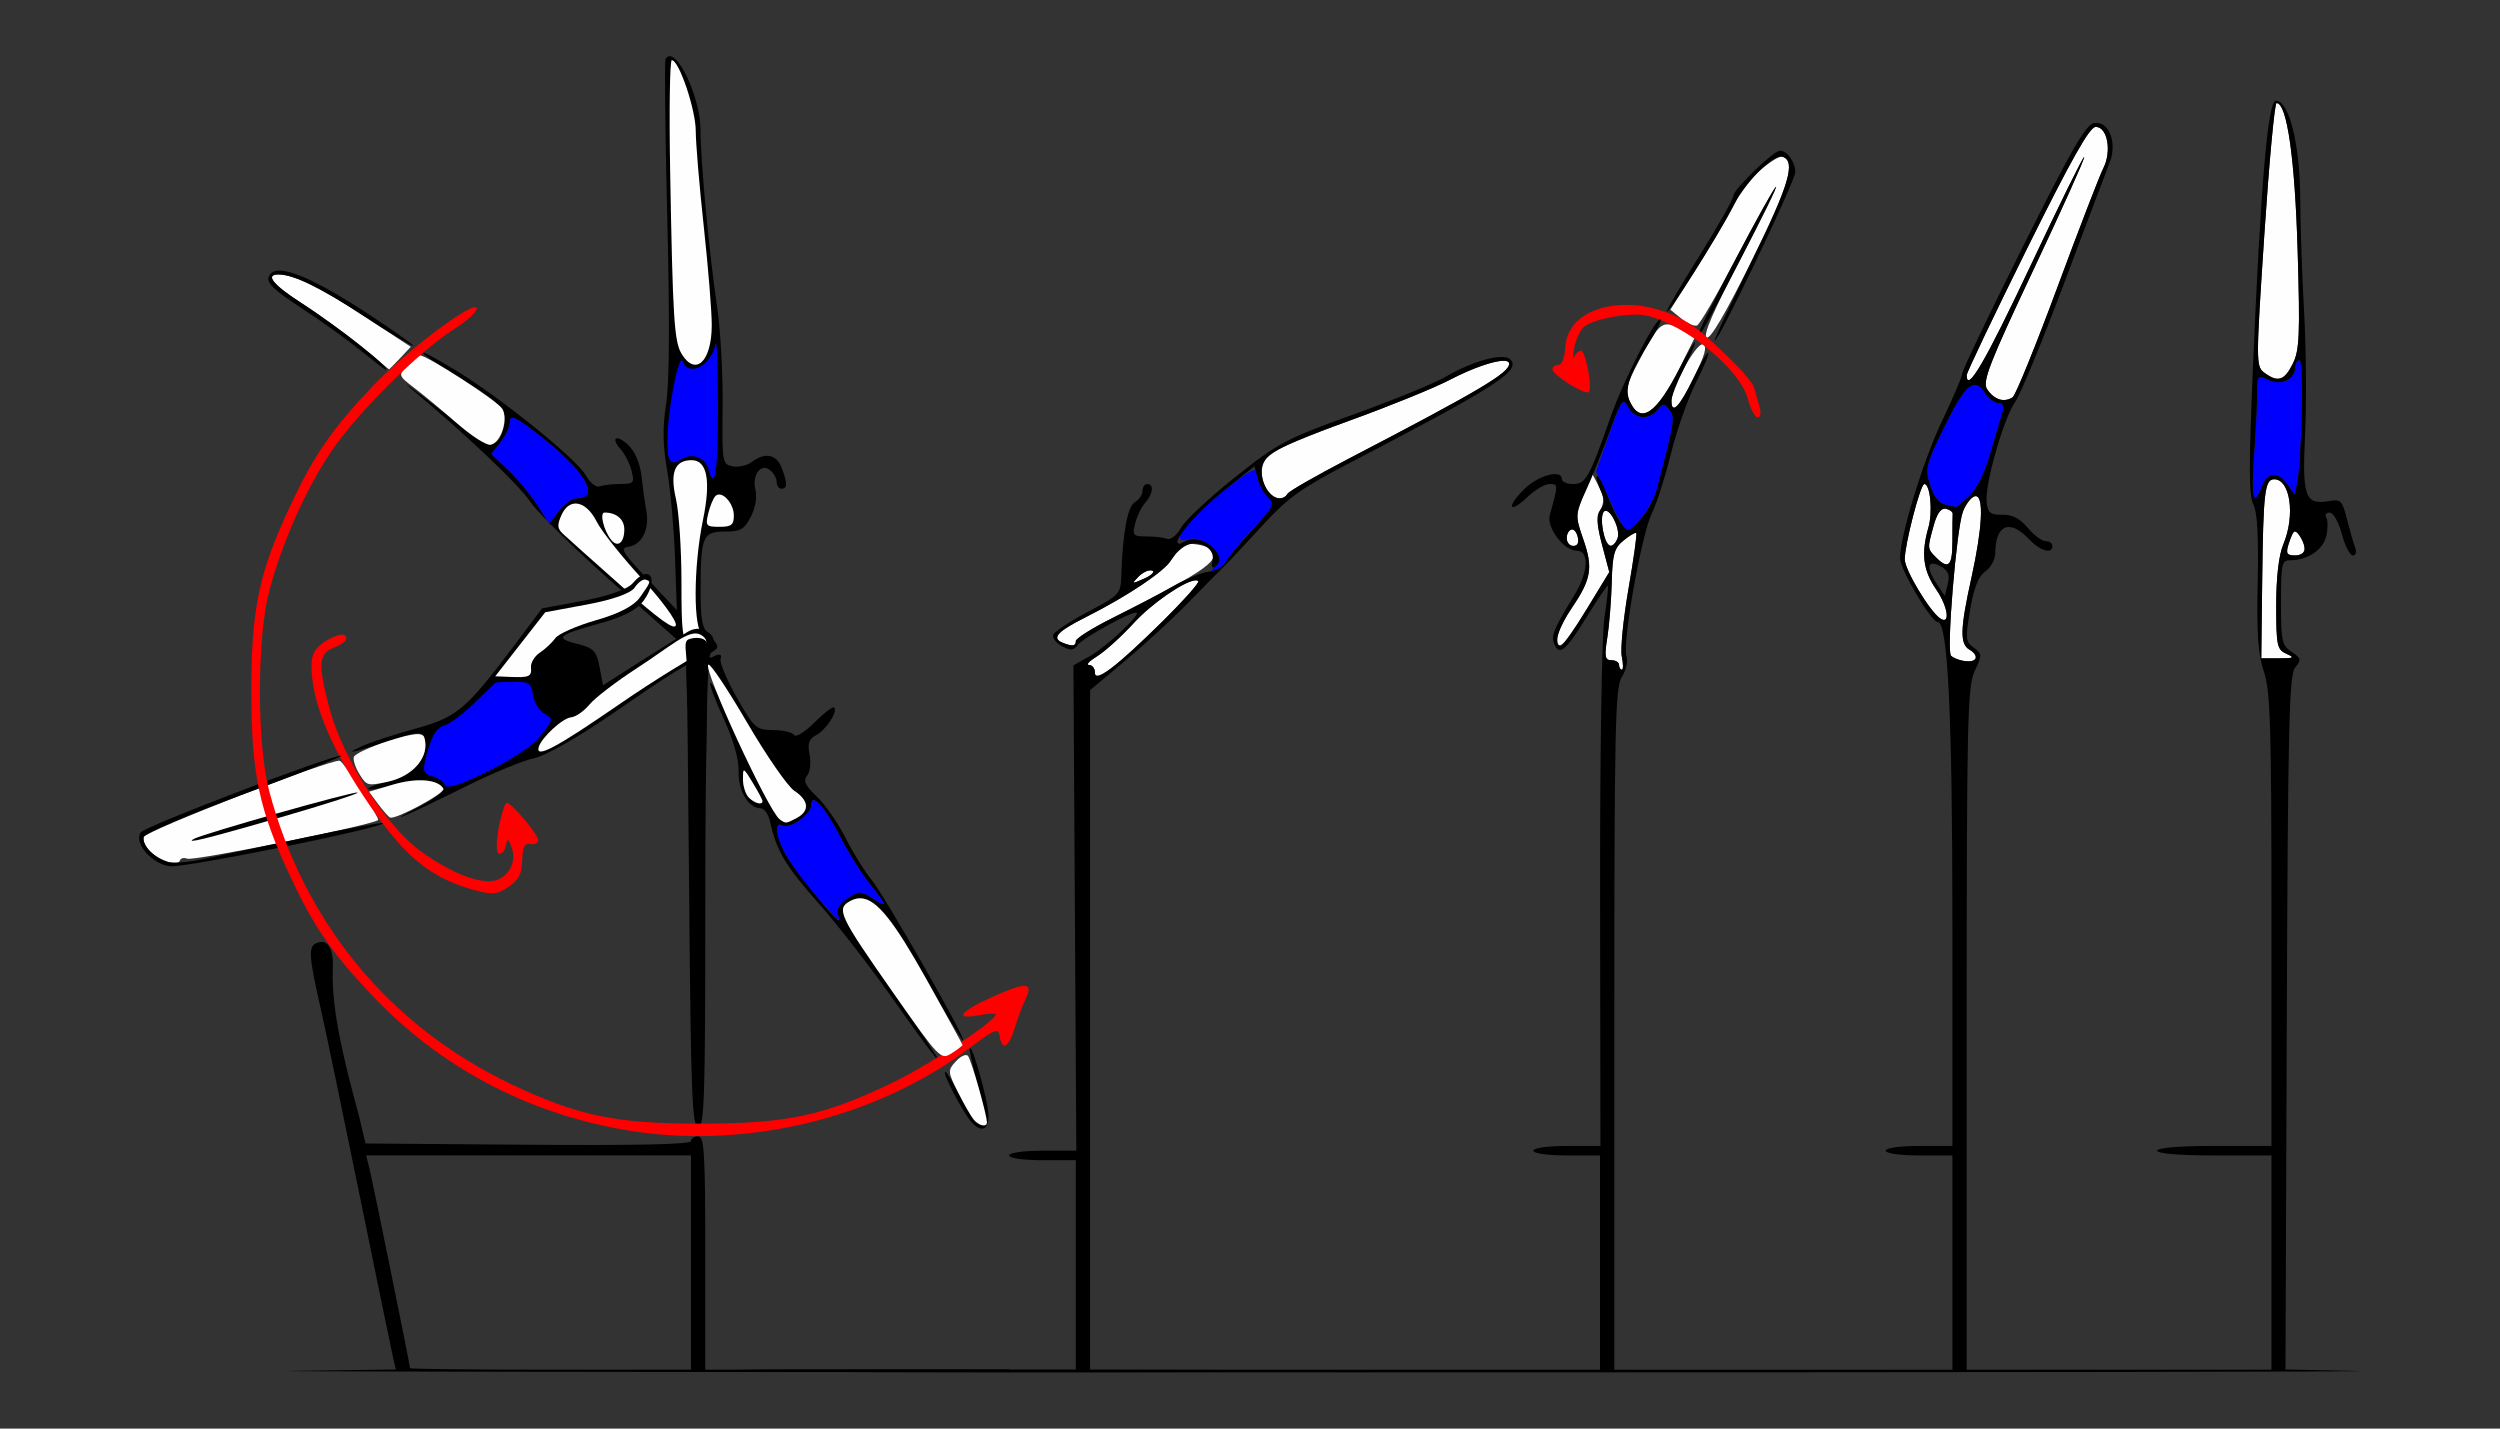 <?xml version="1.0" encoding="UTF-8" standalone="no"?>
<!-- Created with Inkscape (http://www.inkscape.org/) -->

<svg
   xmlns:dc="http://purl.org/dc/elements/1.1/"
   xmlns:cc="http://creativecommons.org/ns#"
   xmlns:rdf="http://www.w3.org/1999/02/22-rdf-syntax-ns#"
   xmlns:svg="http://www.w3.org/2000/svg"
   xmlns="http://www.w3.org/2000/svg"
   xmlns:sodipodi="http://sodipodi.sourceforge.net/DTD/sodipodi-0.dtd"
   xmlns:inkscape="http://www.inkscape.org/namespaces/inkscape"
   version="1.1"
   width="525"
   height="300"
   id="svg2"
   sodipodi:docname="ub530402.svg"
   inkscape:version="0.91 r13725">
  <rect width="100%" height="100%" fill="#333333" stroke="none"/>
  <sodipodi:namedview
     pagecolor="#bebebe"
     bordercolor="#666666"
     borderopacity="1"
     objecttolerance="10"
     gridtolerance="10"
     guidetolerance="10"
     inkscape:pageopacity="0"
     inkscape:pageshadow="2"
     inkscape:window-width="1418"
     inkscape:window-height="868"
     id="namedview1878"
     showgrid="false"
     inkscape:zoom="1.2881696"
     inkscape:cx="198.14356"
     inkscape:cy="111.98325"
     inkscape:current-layer="svg2"
     inkscape:snap-global="false"
     inkscape:window-x="0"
     inkscape:window-y="0"
     inkscape:window-maximized="0" />
  <defs
     id="defs6" />
  <g
     id="g3573"
     transform="translate(-20.348,-0.014)">
    <path
       inkscape:connector-curvature="0"
       id="path2989-6"
       d="m 166.21,135.867 c -0.498,0.024 -0.973,0.141 -1.449,0.518 -0.667,0.596 -0.295,2.431 -0.295,3.652 0.003,0.12 0.078,3.165 0.17,7.311 0.783,6.389 1.98,14.378 2.574,10.711 0.369,-2.278 0.869,-4.275 1.291,-5.766 0.102,-11.221 0.272,-12.176 0.764,-12.668 0.307,-0.307 3.894,5.15 7.969,12.129 4.075,6.979 8.544,13.432 9.932,14.342 1.388,0.909 2.523,2.32 2.523,3.133 0,1.804 -3.444,3.79 -5.305,3.059 -1.293,-0.508 -8.952,-15.541 -12.668,-24.863 -0.964,-2.419 -1.955,-4.199 -2.199,-3.955 -0.244,0.244 1.016,3.608 2.801,7.473 2.049,4.439 3.206,8.509 3.137,11.047 -0.112,4.119 2.065,7.764 4.639,7.764 0.747,0 1.636,1.268 1.975,2.818 1.333,6.106 3.222,9.283 10.215,17.164 4,4.509 11.279,13.916 16.174,20.904 4.895,6.988 8.9,12.351 8.9,11.918 0,-0.433 -4.341,-6.93 -9.646,-14.438 -11.094,-15.699 -11.83,-17.274 -8.828,-18.881 4.09,-2.189 7.677,1.411 15.535,15.596 3.988,7.199 7.646,13.335 8.131,13.635 1.373,0.848 -16.436,-30.416 -19.229,-33.756 -1.366,-1.634 -3.795,-5.552 -5.398,-8.709 -1.603,-3.157 -4.335,-7.085 -6.068,-8.73 -2.419,-2.296 -2.887,-3.309 -2.018,-4.357 0.623,-0.751 0.859,-2.738 0.523,-4.416 -0.473,-2.367 -0.162,-3.292 1.387,-4.121 2.11,-1.129 4.597,-4.956 3.764,-5.789 -0.271,-0.271 -2.13,1.145 -4.131,3.146 -2.001,2.001 -3.917,3.186 -4.26,2.631 -0.343,-0.555 -2.328,-1.022 -4.408,-1.039 -3.584,-0.029 -3.983,-0.391 -7.656,-6.859 -2.132,-3.755 -3.655,-7.405 -3.383,-8.113 0.307,-0.799 -0.074,-1.071 -1.002,-0.715 -0.303,0.116 -0.465,0.257 -0.809,0.398 -0.938,0.437 -0.805,-0.858 -1.172,-1.439 -0.249,-0.381 -0.678,-0.677 -1.264,-0.697 -0.244,-0.008 -0.48,-0.026 -0.709,-0.035 -0.172,-0.007 -0.34,-0.008 -0.506,0 z m 10.35,25.971 c 0.229,-0.097 0.737,0.714 1.861,2.559 1.125,1.845 2.047,3.576 2.047,3.844 0,0.914 -1.638,0.491 -2.871,-0.742 -0.676,-0.676 -1.227,-2.407 -1.225,-3.844 0.002,-1.117 0.01,-1.741 0.188,-1.816 z m 14.66,6.234 c 0.971,0.019 3.214,3.015 5.621,7.768 1.587,3.133 4.316,7.489 6.064,9.68 3.847,4.821 3.937,5.271 0.617,3.096 -2.379,-1.558 -2.75,-1.555 -5.203,0.053 -1.552,1.017 -2.413,2.333 -2.084,3.191 0.308,0.803 0.434,1.461 0.277,1.461 -0.806,0 -9.823,-11.228 -11.281,-14.049 -1.902,-3.678 -2.242,-6.906 -0.621,-5.904 1.501,0.928 6.104,-2.298 6.104,-4.277 0,-0.7 0.182,-1.024 0.506,-1.018 z m 32.869,52.029 c -0.022,-0.005 -0.04,-9.7e-4 -0.057,0.016 -0.206,0.206 0.552,3.753 1.684,7.881 1.132,4.128 1.819,7.746 1.527,8.037 -1.034,1.034 -2.789,-0.912 -5.314,-5.896 -1.408,-2.778 -2.79,-5.053 -3.074,-5.053 -0.762,0 3.605,8.414 5.463,10.527 2.158,2.454 3.841,1.643 3.596,-1.734 -0.232,-3.191 -3.153,-13.618 -3.824,-13.777 z m -39.449,67.492 c -10.719,0 -11.816,0.244 -11.816,0.244 0,0 1.097,0.236 11.816,0.236 12.668,0.01 33.376,0.008 47.652,0.016 l 0,-0.496 -25.184,0 -22.469,0 z"
       style="fill:#000000" />
    <path
       style="fill:#000000"
       d="m 160.995,11.819 c -0.334,-0.006 -0.633,0.175 -0.877,0.578 -0.25,0.412 -0.09,15.375 0.354,33.25 0.537,21.635 0.457,34.729 -0.238,39.168 -0.778,4.963 -0.722,8.543 0.219,14 0.695,4.033 1.438,12.282 1.65,18.332 l 0.387,11 -6.133,-6.5 c -5.358,-5.68 -5.863,-6.541 -4.014,-6.82 2.821,-0.426 4.435,-3.69 3.734,-7.545 -0.314,-1.724 -0.771,-5.012 -1.018,-7.307 -0.266,-2.472 -1.331,-5.053 -2.611,-6.334 -2.521,-2.521 -4.074,-1.848 -1.732,0.75 0.87,0.966 1.892,2.993 2.27,4.506 0.635,2.545 0.46,2.75 -2.342,2.75 -1.665,0 -3.625,0.226 -4.357,0.502 -0.755,0.284 -2.032,-0.733 -2.949,-2.35 -1.954,-3.446 -17.967,-16.359 -27.367,-22.07 -3.74,-2.272 -6.947,-3.985 -7.125,-3.807 -0.178,0.178 3.332,2.553 7.801,5.275 9.152,5.576 10.39,6.998 9.426,10.838 -1.017,4.051 -3.253,4.274 -7.424,0.74 -2.031,-1.721 -6.393,-5.18 -9.693,-7.688 -3.3,-2.508 -4.218,-3.07 -2.041,-1.25 11.53,9.639 22.359,19.928 24.824,23.584 0.537,0.797 1.872,2.276 3.68,4.133 l -2.225,-3.475 c -1.386,-2.164 -4.123,-5.463 -6.082,-7.334 l -3.564,-3.402 1.955,-2.482 c 1.075,-1.366 1.953,-3.332 1.953,-4.367 0,-1.508 1.319,-0.845 6.635,3.332 9.16,7.198 12.399,12.82 7.389,12.82 -1.022,0 -2.737,1.208 -3.812,2.684 l -1.891,2.596 c 3.34,3.401 8.222,8.016 13.178,12.406 l 13.727,12.16 c 0.833,0.738 1.62,0.758 1.762,3.932 0.021,0.46 0.029,1.107 0.041,1.691 7e-5,0.002 -6e-5,0.002 0,0.004 0.195,5.174 0.32,17.948 0.596,49.277 0.36,40.872 0.616,47.25 1.896,47.25 1.286,0 1.48,-6.096 1.48,-46.441 0,-16.425 0.111,-28.69 0.314,-36.641 0.019,-3.752 0.069,-7.758 0.221,-10.611 0.297,-5.576 0.409,-5.638 0.812,-5.953 5.9e-4,-7.2e-4 0.001,-0.001 0.002,-0.002 0.28,-0.189 0.558,-0.367 0.838,-0.58 0.628,-0.473 0.408,-1.176 -1,-2.584 -1.877,-1.877 -2.186,-3.289 -2.174,-9.938 0.02,-11.267 0.428,-12.25 5.078,-12.25 3.305,0 4.086,-0.445 5.463,-3.107 0.956,-1.849 1.356,-4.116 0.984,-5.596 -0.799,-3.185 1.139,-5.81 3.094,-4.188 0.752,0.624 1.367,1.756 1.367,2.514 0,0.758 0.45,1.377 1,1.377 1.258,0 1.265,-1.176 0.025,-4.436 -1.068,-2.809 -3.519,-3.266 -6.277,-1.172 -0.963,0.731 -2.763,1.135 -4,0.898 -2.195,-0.42 -2.244,-0.723 -2.104,-12.611 0.079,-6.699 -0.462,-16.23 -1.201,-21.18 -1.619,-10.843 -3.443,-30.334 -3.443,-36.775 0,-6.313 -4.12,-15.513 -6.459,-15.553 z"
       id="path4222"
       inkscape:connector-curvature="0"
       sodipodi:nodetypes="scssscccssssssssssssssssscccccssscccccccssscscccsssssssssssssss" />
    <path
       inkscape:connector-curvature="0"
       style="fill:#fefefe"
       d="m 161.428,12.648 c -0.418,0 -0.575,10.463 -0.348,23.25 0.557,31.422 0.846,35.932 2.465,38.523 2.926,4.685 6.244,1.468 6.271,-6.082 0.011,-2.855 -0.742,-12.166 -1.67,-20.691 -0.928,-8.525 -1.687,-17.578 -1.689,-20.117 -0.003,-4.5 -3.512,-14.883 -5.029,-14.883 z"
       id="path4268" />
    <path
       inkscape:connector-curvature="0"
       style="fill:#fefefe"
       d="m 78.805,57.648 c -2.912,0 -1.058,2.205 5.398,6.418 3.712,2.422 9.225,6.437 12.25,8.924 3.025,2.486 5.535,4.552 5.576,4.59 0.042,0.038 1.09,-1.012 2.33,-2.332 l 2.254,-2.4 -9.83,-6.443 C 87.582,60.371 81.991,57.648 78.805,57.648 Z"
       id="path4262" />
    <path
       inkscape:connector-curvature="0"
       style="fill:#fefefe"
       d="m 108.53,74.648 c -0.421,0 -1.624,0.952 -2.672,2.115 -1.891,2.099 -1.879,2.134 1.541,4.75 1.895,1.449 5.92,4.788 8.945,7.42 3.025,2.632 6.192,4.653 7.035,4.49 2.168,-0.417 3.78,-5.43 2.438,-7.578 -1.035,-1.656 -15.765,-11.197 -17.287,-11.197 z"
       id="path4260" />
    <path
       inkscape:connector-curvature="0"
       style="fill:#fefefe"
       d="m 165.6,96.648 c -3.557,0 -4.593,2.548 -3.307,8.123 0.639,2.766 1.16,10.588 1.16,17.381 0,10.921 0.202,12.402 1.75,12.807 2.996,0.783 4.25,0.724 4.25,-0.203 0,-0.491 -0.675,-1.152 -1.5,-1.469 -2.036,-0.781 -2.026,-14.174 0.018,-24.07 1.705,-8.256 0.891,-12.568 -2.371,-12.568 z"
       id="path4254" />
    <path
       inkscape:connector-curvature="0"
       style="fill:#fefefe"
       d="m 171.374,103.862 c -0.308,-5.9e-4 -0.595,0.116 -0.834,0.377 -0.456,0.499 -1.12,2.146 -1.477,3.658 -0.598,2.536 -0.413,2.75 2.371,2.75 2.512,0 3.02,-0.399 3.02,-2.377 0,-2.198 -1.744,-4.406 -3.08,-4.408 z"
       id="path4252" />
    <path
       inkscape:connector-curvature="0"
       style="fill:#fefefe"
       d="m 141.268,105.753 c -1.17,-0.015 -2.25,0.755 -2.982,2.363 -0.959,2.104 -0.912,2.868 0.24,3.967 0.785,0.748 6.378,5.744 12.428,11.104 7.925,7.02 11.09,9.286 11.322,8.107 0.185,-0.938 -2.919,-5.175 -7.277,-9.938 -4.179,-4.567 -8.375,-9.857 -9.322,-11.756 -1.252,-2.508 -2.904,-3.828 -4.408,-3.848 z"
       id="path4250" />
    <path
       inkscape:connector-curvature="0"
       style="fill:#fefefe"
       d="m 147.305,107.648 c -1.094,0 -0.182,3.779 1.385,5.738 1.371,1.714 2.764,0.61 2.764,-2.189 0,-2.135 -1.651,-3.549 -4.148,-3.549 z"
       id="path4246" />
    <path
       inkscape:connector-curvature="0"
       style="fill:#0000fe"
       d="m 133.191,106.081 c -1.386,-2.164 -4.123,-5.464 -6.082,-7.335 l -3.563,-3.401 1.954,-2.484 c 1.075,-1.366 1.954,-3.331 1.954,-4.366 0,-1.508 1.319,-0.846 6.634,3.332 9.16,7.198 12.4,12.82 7.39,12.82 -1.022,0 -2.737,1.208 -3.812,2.684 l -1.955,2.684 z"
       id="path4236" />
    <path
       inkscape:connector-curvature="0"
       style="fill:#0000fe"
       d="m 169.162,98.641 c -0.664,-2.54 -3.472,-3.623 -5.733,-2.21 -2.382,1.488 -2.986,0.617 -2.914,-4.2 0.098,-6.532 2.406,-18.342 3.191,-16.333 1.331,3.404 6.015,0.873 6.942,-3.75 0.221,-1.1 0.435,4.646 0.477,12.769 0.07,13.573 -0.663,18.696 -1.963,13.725 z"
       id="path2991-78" />
    <path
       inkscape:connector-curvature="0"
       style="fill:#000000"
       d="m 135.774,109.927 c -0.131,-0.134 -0.231,-0.241 -0.357,-0.371 l 0.295,0.459 0.062,-0.088 z"
       id="path4220" />
    <path
       inkscape:connector-curvature="0"
       style="fill:#000000"
       d="m 78.907,56.837 c -0.71,0.018 -1.244,0.201 -1.598,0.555 -1.587,1.587 -0.387,2.918 6.998,7.758 3.655,2.395 8.896,6.165 11.646,8.375 2.75,2.21 5.112,4.042 5.25,4.07 2.133,0.444 -9.858,-9.049 -18,-14.25 -5.551,-3.546 -7.212,-5.697 -4.398,-5.697 3.174,0 8.762,2.714 17.828,8.656 5.323,3.489 10.038,6.344 10.477,6.344 0.439,0 -3.935,-3.103 -9.719,-6.896 C 88.335,59.812 81.982,56.761 78.907,56.837 Z"
       id="path4216" />
    <path
       style="fill:#000000"
       d="m 87.749,197.825 c -0.251,0.016 -0.519,0.079 -0.803,0.188 -1.934,0.742 -1.825,2.437 0.932,14.635 0.932,4.125 4.587,21.675 8.121,39 3.534,17.325 6.664,32.504 6.955,33.73 l 0.527,2.23 -21.764,0.291 c -9.835,0.131 59.359,0.241 159.836,0.281 51.741,0 60,-0.268 60,-0.268 0,0 -8.257,-0.266 -60,-0.266 l -26.1,0 -47,0 0,-24.5 c 0,-21.111 -0.207,-24.5 -1.5,-24.5 -0.825,0 -1.5,0.456 -1.5,1.014 0,0.67 -11.589,0.924 -34.174,0.75 l -34.176,-0.264 -1.297,-5.5 c -2.736,-10.211 -5.926,-22.094 -5.572,-31 0.212,-3.804 -0.727,-5.933 -2.486,-5.822 z m 9.488,44.822 34.107,0 34.109,0 0,22.5 0,22.5 -29.5,0 c -16.225,0 -29.5,-0.144 -29.5,-0.32 0,-0.639 -7.849,-39.252 -8.523,-41.93 z"
       id="path4207"
       inkscape:connector-curvature="0"
       sodipodi:nodetypes="ccsscccccsccsssccccccccccsscc" />
    <path
       sodipodi:nodetypes="ssscccsssscccsccssssscssssss"
       inkscape:connector-curvature="0"
       style="fill:#000000"
       d="m 94.31,157.782 c 0.111,-0.146 0.822,-0.516 2.119,-1.104 1.775,-0.806 6.797,-2.445 11.159,-3.645 8.733,-2.401 10.623,-3.996 20.796,-17.538 l 5.802,-7.724 8.638,-1.6 c 5.239,-0.971 9.34,-2.429 10.423,-3.704 3.477,-4.098 5.55,-1.001 2.367,3.537 -1.428,2.037 -4.187,3.502 -9.22,4.893 -8.975,2.482 -9.674,3.116 -4.779,4.346 3.409,0.856 4.002,1.475 4.637,4.829 l 0.729,3.846 8.421,-5.376 c 4.632,-2.956 8.622,-5.373 9.231,-5.763 1.076,-0.69 3.111,-1.443 5.09,0.579 1.192,1.348 0.098,3.844 -2.847,5.107 -3.333,1.468 -8.391,4.855 -18.235,11.642 -6.712,4.627 -13.948,8.73 -16.08,9.117 -2.132,0.387 -8.633,3.071 -14.446,5.964 -5.813,2.893 -11.702,5.7 -13.084,6.236 -1.382,0.536 0.069,-0.33 3.224,-1.927 3.155,-1.596 5.493,-3.338 5.195,-3.87 -1.085,-1.943 -5.56,-2.321 -10.441,-0.881 -2.75,0.812 -5.133,1.239 -5.295,0.949 -0.162,-0.29 1.833,-1.037 4.431,-1.661 4.989,-1.199 8.231,-5.081 7.345,-8.796 -0.396,-1.66 -1.356,-1.626 -7.074,0.245 -5.695,1.863 -8.351,2.621 -8.107,2.3 z"
       id="path4212" />
    <path
       inkscape:connector-curvature="0"
       style="fill:#fefefe"
       d="m 50.528,175.779 c 0.36,-1.271 39.496,-16.482 41.179,-16.005 0.412,0.117 2.409,2.833 4.437,6.037 2.029,3.204 3.663,6.071 3.633,6.372 -0.087,0.87 -38.74,8.72 -40.137,8.151 -0.693,-0.282 -1.378,-0.097 -1.523,0.412 -0.357,1.261 -4.179,0.078 -6.272,-1.942 -0.94,-0.907 -1.532,-2.268 -1.317,-3.025 z"
       id="path4266" />
    <path
       inkscape:connector-curvature="0"
       style="fill:#fefefe"
       d="m 60.2,175.414 c -0.035,0.102 -0.034,0.226 0.006,0.366 0.16,0.563 1.27,0.808 2.468,0.546 5.43,-1.187 33.517,-9.658 32.747,-9.876 -0.474,-0.134 -8.038,1.854 -16.809,4.42 -8.771,2.566 -16.565,4.492 -17.322,4.277 -0.568,-0.161 -0.985,-0.041 -1.09,0.267 z"
       id="path4264" />
    <path
       inkscape:connector-curvature="0"
       style="fill:#fefefe"
       d="m 94.65,158.987 c 0.184,-0.648 3.489,-2.175 7.345,-3.395 5.27,-1.666 7.127,-1.827 7.477,-0.651 1.173,3.939 -2.302,8.09 -7.745,9.254 -4.166,0.891 -4.365,0.839 -5.862,-1.554 -0.852,-1.362 -1.399,-3.007 -1.216,-3.655 z"
       id="path4258" />
    <path
       inkscape:connector-curvature="0"
       style="fill:#fefefe"
       d="m 97.83,166.276 5.091,-1.503 c 4.975,-1.468 9.44,-1.1 10.539,0.869 0.479,0.858 -9.789,6.438 -11.17,6.069 -0.287,-0.077 -1.409,-1.332 -2.492,-2.788 z"
       id="path4256" />
    <path
       inkscape:connector-curvature="0"
       style="fill:#fefefe"
       d="m 124.347,142.037 5.251,-6.725 5.254,-6.726 8.752,-1.623 c 5.385,-0.998 9.248,-2.371 10.036,-3.566 0.704,-1.067 1.717,-1.815 2.251,-1.666 l 0.002,5.9e-4 c 1.205,0.342 1.185,0.408 -1.154,3.723 -1.275,1.806 -4.378,3.421 -9.26,4.818 -4.038,1.156 -7.877,2.852 -8.528,3.769 -0.651,0.917 -2.099,2.275 -3.219,3.018 -1.119,0.742 -1.963,2.133 -1.877,3.088 0.178,1.965 -0.33,2.19 -4.527,2.014 l -2.983,-0.125 z"
       id="path4248" />
    <path
       sodipodi:nodetypes="sssssscss"
       inkscape:connector-curvature="0"
       style="fill:#fefefe"
       d="m 133.479,156.901 c 0.566,-1.999 5.015,-6.09 6.799,-6.251 0.981,-0.089 2.724,-1.301 3.87,-2.695 1.146,-1.394 5.675,-4.859 10.066,-7.702 6.955,-4.503 10.822,-8.173 13.164,-6.997 0.773,0.388 1.56,1.12 1.245,2.111 -0.288,0.905 -1.608,2.072 -2.377,2.478 -0.647,0.341 -7.783,4.511 -15.672,9.949 -13.487,9.297 -17.802,11.597 -17.096,9.106 z"
       id="path2997-2" />
    <path
       inkscape:connector-curvature="0"
       style="fill:#fe0000"
       d="m 93.046,134.274 c -0.086,0.444 -1.227,1.219 -2.537,1.723 -3.283,1.263 -3.444,3.406 -0.964,12.774 2.812,10.619 11.942,24.862 19.312,30.126 7.282,5.201 13.94,7.392 16.731,5.505 2.387,-1.614 3.149,-4.123 2.067,-6.807 -0.617,-1.532 -0.777,-1.523 -1.097,0.063 -0.207,1.021 -0.854,1.764 -1.438,1.651 -0.584,-0.113 -0.601,-2.596 -0.036,-5.517 0.565,-2.922 1.34,-5.251 1.723,-5.177 1.254,0.242 6.76,6.903 6.561,7.936 -0.107,0.555 -0.882,0.876 -1.722,0.713 -1.142,-0.221 -1.555,0.641 -1.638,3.417 -0.087,2.895 -0.736,4.134 -2.95,5.631 -2.437,1.648 -3.604,1.688 -8.243,0.285 -8.801,-2.662 -14.226,-7.425 -22.195,-19.487 -7.106,-10.755 -10.809,-19.989 -10.856,-27.067 -0.017,-2.566 0.62,-3.813 2.645,-5.183 2.676,-1.809 4.928,-2.094 4.636,-0.586 z"
       id="path2993-25" />
    <path
       inkscape:connector-curvature="0"
       style="fill:#0000fe"
       d="m 134.511,149.773 c -0.996,-0.586 -2.001,-2.313 -2.233,-3.838 -0.375,-2.455 -0.834,-2.772 -4.006,-2.762 -1.971,0.006 -3.722,0.114 -3.893,0.239 -0.17,0.125 -2.227,2.091 -4.57,4.369 -2.343,2.277 -5.157,4.354 -6.252,4.616 -1.39,0.331 -2.409,1.911 -3.37,5.225 -1.224,4.222 -1.121,4.823 0.933,5.404 1.27,0.36 2.47,1.217 2.666,1.904 0.541,1.899 16.858,-6.322 19.74,-9.946 3.165,-3.979 3.156,-3.933 0.985,-5.211 z"
       id="path4238" />
    <path
       inkscape:connector-curvature="0"
       style="fill:#000000"
       d="m 49.686,175.225 c 0.058,-0.151 0.136,-0.295 0.236,-0.43 0.986,-1.318 40.662,-16.464 42.076,-16.063 0.409,0.116 -8.665,3.685 -20.165,7.931 -11.5,4.246 -21.086,8.343 -21.302,9.107 -0.467,1.648 2.217,4.455 5.019,5.249 1.098,0.311 4.365,0.063 7.26,-0.552 2.895,-0.615 12.667,-2.687 21.716,-4.605 9.049,-1.918 16.387,-3.258 16.308,-2.979 -0.297,1.048 -41.604,9.398 -44.765,9.049 -3.579,-0.395 -7.26,-4.436 -6.383,-6.707 z"
       id="path4218" />
    <path
       inkscape:connector-curvature="0"
       style="fill:#000000"
       d="m 60.615,176.499 c 0.036,-0.07 0.2,-0.183 0.488,-0.336 2.143,-1.141 33.373,-9.98 34.317,-9.712 0.474,0.134 -6.21,2.305 -14.854,4.823 -14.169,4.127 -20.207,5.715 -19.952,5.226 z"
       id="path4214" />
    <path
       inkscape:connector-curvature="0"
       style="fill:#fe0000"
       d="m 150.795,237.168 c -20.349,-3.692 -38.184,-13.254 -52.15,-27.956 -8.592,-9.045 -12.349,-14.489 -17.325,-25.108 -6.596,-14.075 -8.193,-21.668 -8.193,-38.957 0,-17.289 1.597,-24.882 8.193,-38.957 4.976,-10.618 8.732,-16.062 17.325,-25.108 7.243,-7.625 21.81,-18.477 21.807,-16.245 -9.8e-4,0.72 -2.138,2.654 -4.75,4.296 -7.204,4.531 -20.442,17.709 -25.776,25.659 -5.418,8.075 -10.334,19.138 -13.043,29.355 -2.604,9.816 -2.604,32.184 0,42 7.315,27.578 25.21,49.291 50.643,61.45 14.07,6.727 21.954,8.381 39.928,8.381 18.201,0 25.97,-1.668 40.5,-8.695 7.748,-3.748 21.5,-12.873 21.5,-14.266 0,-0.253 -1.575,-0.165 -3.5,0.196 -5.466,1.025 -4.077,-0.784 3.044,-3.965 6.925,-3.094 8.451,-2.945 6.694,0.651 -0.604,1.237 -1.615,3.936 -2.246,5.998 -1.259,4.115 -2.674,4.884 -3.173,1.724 -0.288,-1.826 -0.91,-1.582 -6.32,2.485 -20.08,15.094 -48.052,21.617 -73.158,17.062 z"
       id="path4242" />
    <path
       style="color:#000000;clip-rule:nonzero;display:inline;overflow:visible;visibility:visible;opacity:1;isolation:auto;mix-blend-mode:normal;color-interpolation:sRGB;color-interpolation-filters:linearRGB;solid-color:#000000;solid-opacity:1;fill:#000000;fill-opacity:1;fill-rule:evenodd;stroke:none;stroke-width:3;stroke-linecap:round;stroke-linejoin:round;stroke-miterlimit:4;stroke-dasharray:none;stroke-dashoffset:0;stroke-opacity:1;color-rendering:auto;image-rendering:auto;shape-rendering:auto;text-rendering:auto;enable-background:accumulate"
       d="m 164.622,140.366 c -0.121,-3.598 -0.809,-5.66 0.364,-6.104 1.172,-0.445 3.638,-0.606 4.002,1.172 0.364,1.779 0.323,3.76 0.081,5.094 -0.243,1.334 -4.083,2.911 -4.447,-0.162 z"
       id="path4313"
       inkscape:connector-curvature="0" />
    <path
       sodipodi:nodetypes="csssscccsscccsssssccsssscc"
       style="fill:#fefefe"
       d="m 169.095,139.586 c -1.215,0.751 12.598,30.719 14.959,32.455 1.322,0.972 1.32,0.973 3.652,-0.275 2.703,-1.446 2.49,-3.684 -0.541,-5.67 -1.388,-0.909 -5.851,-7.352 -9.918,-14.316 -4.067,-6.965 -7.735,-12.451 -8.152,-12.193 z m 7.467,22.252 c -0.178,0.075 -0.188,0.701 -0.189,1.818 -0.002,1.437 0.548,3.166 1.225,3.842 1.233,1.233 2.869,1.656 2.869,0.742 0,-0.268 -0.92,-1.997 -2.045,-3.842 -1.125,-1.845 -1.631,-2.657 -1.859,-2.561 z m 24.609,26.824 c -0.759,-0.044 -1.5,0.153 -2.254,0.557 -3.033,1.623 -2.377,3.023 9.035,19.32 9.663,13.799 9.974,14.123 12.221,12.674 1.268,-0.818 2.307,-1.605 2.307,-1.75 0,-0.145 -3.434,-6.393 -7.631,-13.885 -6.732,-12.016 -10.387,-16.726 -13.678,-16.916 z m 21.996,32.918 c -0.547,0.017 -1.378,0.521 -2.115,1.336 -1.706,1.885 -1.684,2.18 0.457,6.428 1.234,2.449 2.705,5.028 3.27,5.732 1.066,1.331 2.824,1.744 2.824,0.662 0,-1.652 -3.328,-13.312 -3.998,-14.006 -0.105,-0.109 -0.255,-0.158 -0.438,-0.152 z"
       id="path2997-1"
       inkscape:connector-curvature="0" />
    <path
       inkscape:connector-curvature="0"
       d="m 191.575,187.932 c -4.994,-5.785 -8.035,-10.923 -8.035,-13.577 0,-0.907 0.481,-1.351 1.07,-0.987 1.501,0.928 6.103,-2.296 6.103,-4.276 0,-2.801 2.917,0.412 6.127,6.748 1.587,3.133 4.316,7.49 6.065,9.681 3.847,4.821 3.936,5.27 0.617,3.095 -2.379,-1.558 -2.751,-1.555 -5.204,0.053 -1.552,1.017 -2.411,2.334 -2.082,3.192 0.886,2.31 0.291,1.808 -4.662,-3.929 z"
       id="path2991-7"
       style="fill:#0000fe"
       sodipodi:nodetypes="csssssssssc" />
    <g
       transform="translate(-30.386,-346.259)"
       id="g3567">
      <path
         sodipodi:nodetypes="ssssssssssssssccssscscccsssscsccccsscccccssccccsssssssccccsccccscccsccsssssscssssccsssssccsssscccccssccsssccsscccsssssscscccccsssssccsscccsssssscs"
         inkscape:connector-curvature="0"
         style="fill:#fefefe"
         d="m 528.81,367.916 c -0.409,0 -1.566,12.44 -2.57,27.645 -1.778,26.906 -1.778,27.68 0.027,29 2.841,2.077 4.178,1.651 5.951,-1.895 1.406,-2.812 1.544,-6.01 1.02,-23.75 -0.573,-19.383 -2.232,-31 -4.428,-31 z m -37.977,5 c -1.287,0 -5.087,6.738 -14.42,25.562 -6.97,14.059 -12.674,26.022 -12.674,26.584 0,3.887 3.935,-2.86 13.41,-22.984 6.001,-12.746 11.068,-23.018 11.26,-22.826 0.191,0.191 -4.586,10.809 -10.615,23.594 -9.296,19.711 -10.784,23.531 -9.787,25.127 0.646,1.035 1.864,2.041 2.705,2.234 0.841,0.194 2.05,-0.038 2.688,-0.516 0.638,-0.478 4.859,-10.861 9.381,-23.072 4.522,-12.211 8.867,-23.473 9.654,-25.025 1.811,-3.569 0.868,-8.678 -1.602,-8.678 z m -66.115,6.264 c -2.045,0.382 -8.979,6.579 -8.979,8.197 0,0.675 -3.201,6.336 -7.113,12.582 l -7.115,11.355 2.266,1.834 c 1.246,1.009 2.737,1.678 3.312,1.486 0.575,-0.192 4.27,-6.537 8.211,-14.098 3.941,-7.561 7.673,-14.253 8.293,-14.873 0.62,-0.62 -2.642,6.045 -7.25,14.812 -5.678,10.802 -8.011,16.179 -7.24,16.68 0.75,0.487 3.955,-4.957 9.42,-16 7.94,-16.045 9.423,-21.026 6.537,-21.973 -0.089,-0.029 -0.205,-0.029 -0.342,-0.004 z m -23.943,35.215 c -1.712,0.065 -2.945,2.085 -5.938,7.805 -2.568,4.908 -2.855,6.156 -1.9,8.25 2.318,5.088 5.646,2.83 10.691,-7.256 l 3.113,-6.225 -3.125,-1.615 c -1.187,-0.614 -2.064,-0.989 -2.842,-0.959 z m 7.441,4.184 c -1.507,0.1 -6.477,9.089 -6.477,11.861 0,3.026 1.663,1.293 4.734,-4.936 2.328,-4.72 2.823,-6.543 1.877,-6.906 -0.041,-0.016 -0.086,-0.023 -0.135,-0.019 z m -41.595,3.455 c -1.99,-0.073 -6.582,1.475 -11.463,4.018 -3.3,1.719 -12.729,5.554 -20.953,8.523 -8.224,2.97 -15.762,6.133 -16.75,7.027 -2.021,1.829 -2.298,4.51 -0.762,7.381 1.107,2.068 3.454,2.568 4.455,0.949 0.335,-0.542 6.1,-3.843 12.811,-7.336 27.367,-14.246 33.699,-17.99 33.699,-19.926 0,-0.407 -0.374,-0.612 -1.037,-0.637 z m 18.402,23.576 -1.76,4.605 c -1.679,4.397 -1.679,4.829 0.004,9.508 2.062,5.733 1.638,8.175 -2.479,14.25 -1.656,2.445 -3.021,5.231 -3.031,6.193 -0.034,3.237 1.462,1.792 6.209,-6.004 l 4.723,-7.754 -1.479,-5.496 c -1.113,-4.142 -1.204,-6.017 -0.373,-7.615 0.842,-1.62 0.757,-2.778 -0.357,-4.904 l -1.457,-2.783 z m 143.291,1.307 c -1.978,0 -2.3,2.687 -2.518,21.051 l -0.195,16.551 3.705,0 c 3.175,0 3.398,-0.137 1.568,-0.953 -1.957,-0.873 -2.135,-1.722 -2.135,-10.178 0,-5.938 0.535,-10.506 1.5,-12.816 2.533,-6.063 1.463,-13.654 -1.926,-13.654 z m -73.477,1 c -0.821,0 -4.117,12.698 -4.105,15.82 0.008,2.218 5.209,10.889 7.441,12.404 2.199,1.493 1.645,-2.504 -0.846,-6.098 -2.742,-3.957 -3.192,-7.532 -1.631,-12.975 0.948,-3.305 0.399,-9.152 -0.859,-9.152 z m 10.854,2.545 c -0.111,-0.01 -0.23,0.009 -0.359,0.059 -0.775,0.297 -1.853,1.746 -2.396,3.219 -1.364,3.696 -3.475,29.31 -2.492,30.234 0.439,0.413 1.697,0.922 2.797,1.133 2.518,0.482 3.299,-1.162 1.129,-2.377 -2.109,-1.181 -2.029,-4.308 0.393,-15.262 2.252,-10.186 2.595,-16.863 0.93,-17.006 z m -6.697,2.633 c -0.835,0.123 -1.571,1.305 -2.184,3.512 -1.356,4.885 -1.357,4.882 0.502,6.74 2.619,2.619 3.428,1.807 3.428,-3.43 0,-2.75 0.024,-5.338 0.053,-5.75 0.029,-0.412 -0.617,-0.889 -1.436,-1.061 -0.123,-0.026 -0.244,-0.029 -0.363,-0.012 z m -70.963,0.449 c -0.175,-0.027 -0.339,0.023 -0.482,0.166 -0.458,0.458 -0.546,2.266 -0.195,4.02 0.684,3.423 2.076,4.163 3.051,1.621 0.651,-1.696 -1.146,-5.62 -2.373,-5.807 z M 380.864,457.5 c -0.578,-0.024 -1.125,0.676 -1.125,1.977 0,0.793 0.633,1.439 1.406,1.439 0.911,0 1.224,-0.699 0.887,-1.988 -0.249,-0.952 -0.718,-1.409 -1.168,-1.428 z m 151.908,0.422 c -0.479,-0.051 -0.879,0.8 -1.477,2.744 -0.563,1.831 -0.305,2.25 1.377,2.25 2.199,0 2.632,-1.557 1.105,-3.971 -0.404,-0.638 -0.719,-0.993 -1.006,-1.023 z m -138.529,0.25 c -0.37,0.024 -1.425,0.671 -2.543,1.576 -1.983,1.605 -2.349,2.888 -2.502,8.773 -0.099,3.792 -0.517,9.032 -0.932,11.645 -0.637,4.015 -0.505,4.75 0.859,4.75 0.887,0 1.613,0.45 1.613,1 0,0.55 0.262,1 0.58,1 0.319,0 0.316,-1.238 -0.006,-2.75 -0.322,-1.512 0.307,-7.897 1.396,-14.189 1.09,-6.292 1.832,-11.591 1.648,-11.775 -0.023,-0.023 -0.062,-0.033 -0.115,-0.029 z m -94.724,2.217 c -0.979,0.004 -1.675,0.138 -1.594,0.441 0.767,2.848 -6.867,8.828 -19.252,15.08 -5.962,3.01 -7.177,4.371 -4.766,5.344 2.028,0.818 2.75,0.725 2.75,-0.354 0,-0.559 3.487,-2.759 7.75,-4.891 20.131,-10.067 23.537,-12.562 20.068,-14.705 -0.908,-0.561 -3.325,-0.922 -4.957,-0.916 z m -7.123,5.652 c -0.705,-0.026 -1.791,0.518 -2.586,1.33 -1.546,1.579 -1.47,1.606 1.211,0.404 1.575,-0.706 2.319,-1.465 1.652,-1.688 -0.083,-0.028 -0.177,-0.043 -0.277,-0.047 z m 9.242,2.111 c -2.386,0.288 -9.04,4.826 -12.848,8.988 -2.548,2.786 -5.983,5.9 -7.633,6.918 -1.65,1.018 -2.438,1.853 -1.75,1.855 0.688,0.002 1.25,0.708 1.25,1.57 0,1.278 0.589,1.149 3.182,-0.697 4.465,-3.179 19.176,-17.847 18.539,-18.484 -0.146,-0.146 -0.399,-0.191 -0.74,-0.15 z"
         id="path2997" />
      <path
         inkscape:connector-curvature="0"
         d="m 417.76,429.993 c -1.664,-6.179 -12.92,-15.449 -21.158,-17.425 -3.389,-0.813 -11.678,0.727 -13.401,2.489 -0.731,0.748 -1.587,2.71 -1.901,4.36 -0.314,1.65 -0.307,2.438 0.018,1.75 0.324,-0.688 0.962,-1.25 1.418,-1.25 0.965,0 2.467,7.871 1.656,8.681 -0.726,0.726 -7.652,-3.586 -7.652,-4.763 0,-0.505 0.562,-0.92 1.25,-0.923 0.731,-0.003 1.326,-1.487 1.434,-3.577 0.543,-10.527 18.194,-12.312 28.98,-2.931 5.7,4.958 10.268,9.762 10.679,11.234 0.273,0.978 0.788,2.791 1.144,4.029 0.372,1.294 0.21,2.25 -0.382,2.25 -0.566,0 -1.504,-1.766 -2.085,-3.923 z"
         id="path2993"
         style="fill:#fe0000"
         sodipodi:nodetypes="sssscscscssssss" />
      <path
         inkscape:connector-curvature="0"
         d="m 305.863,464.911 c 1.14,-1.87 1.009,-2.36 -1.094,-4.083 -1.415,-1.16 -3.148,-1.717 -4.25,-1.367 -4.667,1.481 -0.775,-3.857 7.623,-10.457 5.285,-4.153 6.516,-4.761 6.516,-3.215 0,1.048 0.86,2.968 1.91,4.265 l 1.91,2.359 -4.91,5.192 c -2.701,2.856 -4.91,5.653 -4.91,6.217 0,0.564 -0.921,1.517 -2.046,2.12 -1.899,1.016 -1.953,0.942 -0.75,-1.03 z m 83.033,-13.32 -2.988,-6.325 2.777,-7.868 c 2.54,-7.197 2.877,-7.681 3.951,-5.675 1.377,2.573 4.307,2.859 6.179,0.603 1.205,-1.452 1.424,-1.448 2.516,0.045 1.203,1.646 1.136,2.071 -2.652,16.648 -0.81,3.116 -4.915,8.897 -6.318,8.897 -0.261,0 -1.82,-2.846 -3.464,-6.325 z m 70.326,0.65 c -1.292,-0.258 -2.435,-1.736 -3.178,-4.109 -1.08,-3.45 -0.878,-4.284 2.916,-12.049 4.451,-9.11 6.335,-10.722 8.579,-7.341 0.794,1.196 2.095,2.175 2.89,2.175 1.014,0 1.246,0.628 0.778,2.102 -0.367,1.156 -1.503,5.024 -2.524,8.595 -1.141,3.991 -2.857,7.42 -4.452,8.898 -1.427,1.323 -2.684,2.344 -2.793,2.269 -0.109,-0.075 -1.106,-0.317 -2.216,-0.539 z m 64.868,-10.478 c 0.357,-5.034 0.65,-10.875 0.65,-12.979 0,-3.705 0.078,-3.79 2.47,-2.699 2.714,1.237 5.53,-0.184 5.53,-2.791 0,-0.758 0.413,-1.378 0.918,-1.378 0.902,0 0.468,21.043 -0.534,25.894 l -0.494,2.394 -1.502,-2.144 c -2.001,-2.857 -4.222,-2.711 -5.388,0.356 -1.773,4.662 -2.302,2.529 -1.65,-6.654 z"
         id="path2991"
         style="fill:#0000fe"
         sodipodi:nodetypes="sssssscssssccssssssccsssssssssssssssscsss" />
      <path
         sodipodi:nodetypes="cscssscssscccccsssssssssssssssssssssscssscccccsccssssssssssssssssssssssscsscsssccccccccsssssssssssssssssscsssccccsssccccccsccsssssccsssssssssccssssssssssssssssssssscssscsssscsscccsssssscssssscccsssssssssccssssssscscccssssssccccsssssssssssscsccsssssccssssscscsssssccccsssscccsssccsscccccsscccccscsssssscccsccccccssccccsssssc"
         inkscape:connector-curvature="0"
         style="fill:#000000"
         d="m 528.693,367.416 c -1.731,0 -3.214,17.359 -4.898,57.305 -0.826,19.592 -0.794,25.799 0.143,27.5 0.83,1.506 1.116,6.624 0.912,16.285 -0.23,10.88 0.066,15.16 1.297,18.785 1.37,4.036 1.594,11.355 1.594,52.16 l 0,47.465 -12,0 c -7.333,0 -12,0.389 -12,1 0,0.611 4.667,1 12,1 l 12,0 0,22.5 0,22.5 -32,0 -32,0 0,-71.598 c 0,-64.937 0.156,-71.929 1.678,-75.135 1.598,-3.367 1.589,-3.599 -0.201,-4.908 -1.722,-1.259 -1.786,-1.925 -0.75,-7.973 0.802,-4.683 1.731,-7.019 3.201,-8.049 1.139,-0.798 2.072,-2.514 2.072,-3.812 0,-5.94 3.031,-7.25 7,-3.025 2.384,2.537 5,3.322 5,1.5 0,-0.55 -0.634,-1 -1.41,-1 -0.776,0 -2.474,-1.263 -3.773,-2.807 -1.649,-1.96 -3.261,-2.79 -5.34,-2.75 -2.511,0.048 -3.025,-0.366 -3.289,-2.654 -0.42,-3.639 3.563,-17.604 6,-21.039 1.074,-1.513 5.709,-12.763 10.303,-25 4.593,-12.237 8.882,-23.6 9.529,-25.25 1.641,-4.182 -0.131,-8.768 -3.213,-8.318 -1.771,0.258 -4.627,5.197 -14.932,25.818 -7.008,14.025 -12.772,26.073 -12.809,26.771 -0.036,0.699 -1.901,5.097 -4.145,9.775 -4.036,8.416 -8.922,24.318 -8.922,29.041 0,2.329 6.562,13.412 7.941,13.412 2.11,0 3.059,19.632 3.059,63.303 l 0,46.697 -7,0 c -4,0 -7,0.429 -7,1 0,0.571 3,1 7,1 l 7,0 0,22.5 0,22.5 -35.5,0 -35.5,0 0,-71.535 c 0,-63.568 0.177,-71.804 1.584,-73.951 0.887,-1.354 1.31,-3.276 0.961,-4.375 -0.886,-2.791 3.198,-25.696 5.352,-30.018 0.992,-1.991 2.786,-7.6 3.986,-12.463 1.2,-4.863 3.547,-11.547 5.215,-14.852 1.668,-3.305 2.859,-6.182 2.646,-6.395 -0.213,-0.213 -1.676,2.306 -3.25,5.6 -2.796,5.85 -4.494,7.534 -4.494,4.455 0,-0.843 1.125,-3.753 2.5,-6.467 1.375,-2.713 2.48,-5.286 2.453,-5.717 -0.026,-0.431 -1.429,1.917 -3.115,5.217 -4.997,9.781 -8.349,12.063 -10.568,7.193 -1.199,-2.632 -0.179,-5.707 4.184,-12.617 1.48,-2.345 2.521,-4.436 2.312,-4.645 -0.854,-0.854 -7.794,12.643 -10.574,20.568 -4.457,12.704 -5.183,14 -7.852,14 -1.287,0 -2.34,-0.45 -2.34,-1 0,-2.183 -4.992,-0.852 -7.967,2.123 -3.835,3.835 -3.107,5.281 0.783,1.555 1.537,-1.472 3.606,-2.678 4.598,-2.678 1.834,0 1.834,0.09 0.033,6.539 -0.717,2.569 2.971,7.461 5.625,7.461 2.76,0 2.497,4.517 -0.555,9.5 -4.159,6.791 -4.801,8.319 -4.18,9.938 1.062,2.768 2.396,1.705 6.779,-5.398 2.362,-3.828 4.406,-6.847 4.543,-6.711 0.137,0.137 -0.194,3.157 -0.734,6.711 -0.556,3.658 -0.951,29.138 -0.91,58.711 l 0.072,52.25 -7.045,0 c -4.029,0 -7.043,0.428 -7.043,1 0,0.571 3,1 7,1 l 7,0 0,22.5 0,22.5 -45.581,0 -61.5,0 0,-71.359 0,-71.359 7.373,-6.174 c 4.055,-3.395 9.88,-8.747 12.943,-11.891 3.063,-3.144 6.488,-6.617 7.611,-7.717 1.123,-1.1 4.856,-5.072 8.293,-8.828 5.292,-5.783 8.09,-7.788 18.264,-13.086 30.913,-16.097 36.078,-19.424 33.76,-21.742 -1.469,-1.469 -7.816,0.25 -13.77,3.73 -2.214,1.294 -10.85,4.815 -19.191,7.824 -14.21,5.126 -15.775,5.958 -24.855,13.188 -5.33,4.244 -10.421,8.998 -11.311,10.566 -0.917,1.616 -2.194,2.634 -2.949,2.35 -0.732,-0.276 -2.693,-0.502 -4.357,-0.502 -2.801,0 -2.975,-0.205 -2.34,-2.75 0.377,-1.512 1.325,-3.46 2.107,-4.328 1.648,-1.829 1.873,-3.922 0.422,-3.922 -0.55,0 -1,0.653 -1,1.451 0,0.798 -0.7,1.843 -1.557,2.322 -1.551,0.868 -2.587,6.301 -2.873,15.068 -0.141,4.309 -0.191,4.367 -7.049,8 -3.799,2.013 -7.073,4.192 -7.275,4.842 -0.202,0.65 0.638,1.72 1.865,2.377 1.812,0.97 2.435,0.915 3.318,-0.293 1.038,-1.419 10.706,-6.768 12.234,-6.768 1.396,0 -6.188,7.15 -9.664,9.111 l -3.5,1.977 0.301,50.955 0.301,50.957 -7.051,0 c -4.034,0 -7.051,0.428 -7.051,1 0,0.571 3,1 7,1 l 7,0 0,22 0,22 -26.898,0 c -32.576,0 -40,0.264 -40,0.264 0,0 7.442,0.264 40,0.264 26.26,0.013 54.646,0.023 85.398,0.023 133.1,0.003 219.207,-0.132 210.806,-0.299 l -15.275,-0.303 0.275,-72.822 c 0.237,-62.681 0.482,-73.068 1.762,-74.609 1.339,-1.614 1.265,-1.937 -0.75,-3.275 -2.036,-1.352 -2.236,-2.282 -2.236,-10.363 0,-8.14 0.163,-8.879 1.953,-8.879 3.659,0 6.935,-2.212 7.572,-5.113 0.343,-1.561 0.338,-3.298 -0.01,-3.861 -0.348,-0.563 -0.025,-1.025 0.719,-1.025 0.757,0 1.881,1.98 2.555,4.5 0.662,2.475 1.704,4.5 2.314,4.5 0.616,0 0.833,-0.726 0.486,-1.629 -0.344,-0.896 -1.116,-3.574 -1.715,-5.953 -0.99,-3.933 -1.329,-4.283 -3.732,-3.859 -5.093,0.897 -5.705,-0.803 -5.078,-14.059 0.312,-6.6 0.222,-18.075 -0.199,-25.5 -0.422,-7.425 -0.791,-18.225 -0.82,-24 -0.057,-11.316 -2.338,-20.5 -5.092,-20.5 z m 0.117,0.5 c 2.195,0 3.855,11.617 4.428,31 0.525,17.74 0.387,20.938 -1.02,23.75 -1.773,3.545 -3.11,3.972 -5.951,1.895 -1.805,-1.32 -1.805,-2.094 -0.027,-29 1.005,-15.204 2.161,-27.645 2.57,-27.645 z m -37.977,5 c 2.469,0 3.412,5.109 1.602,8.678 -0.788,1.553 -5.132,12.814 -9.654,25.025 -4.522,12.211 -8.743,22.594 -9.381,23.072 -1.649,1.235 -4.021,0.478 -5.393,-1.719 -0.997,-1.596 0.491,-5.416 9.787,-25.127 6.03,-12.785 10.807,-23.402 10.615,-23.594 -0.191,-0.191 -5.259,10.08 -11.26,22.826 -9.475,20.125 -13.41,26.871 -13.41,22.984 0,-0.562 5.703,-12.525 12.674,-26.584 9.333,-18.824 13.133,-25.562 14.42,-25.562 z m -66.316,5 c -1.355,0 -9.777,8.158 -9.777,9.471 0,0.669 -3.15,6.245 -7,12.391 -3.85,6.146 -6.999,11.503 -6.998,11.906 0.002,1.197 10.771,-15.826 13.611,-21.516 2.737,-5.484 8.743,-11.628 10.73,-10.977 2.833,0.929 1.362,5.952 -6.312,21.562 -4.418,8.985 -7.998,16.635 -7.957,17 0.174,1.544 16.926,-33.433 16.926,-35.34 0,-2.116 -1.706,-4.498 -3.223,-4.498 z m -0.814,7.523 c -0.834,0.515 -15.963,29.146 -15.963,30.209 0,0.331 0.177,0.415 0.395,0.186 1.041,-1.097 16.269,-30.827 15.568,-30.395 z m 109.955,36.477 c 0.902,0 0.469,21.044 -0.533,25.895 l -0.494,2.395 -1.502,-2.145 c -2.001,-2.857 -4.223,-2.711 -5.389,0.355 -1.773,4.662 -2.302,2.53 -1.65,-6.652 0.357,-5.034 0.65,-10.875 0.65,-12.979 0,-3.705 0.078,-3.789 2.471,-2.699 2.714,1.237 5.529,-0.185 5.529,-2.791 0,-0.758 0.413,-1.379 0.918,-1.379 z m -167.036,0.117 c 0.663,0.024 1.037,0.229 1.037,0.637 0,1.935 -6.332,5.68 -33.699,19.926 -6.71,3.493 -12.476,6.794 -12.811,7.336 -1.712,2.77 -5.49,-0.53 -5.49,-4.795 0,-3.232 3.04,-4.963 18.547,-10.562 8.224,-2.97 17.653,-6.805 20.953,-8.523 4.88,-2.542 9.472,-4.09 11.463,-4.018 z m 98.831,5.078 c 0.72,0.005 1.386,0.574 2.088,1.631 0.794,1.196 2.094,2.174 2.889,2.174 1.014,0 1.247,0.63 0.779,2.104 -0.367,1.156 -1.504,5.022 -2.525,8.594 -1.141,3.991 -2.856,7.42 -4.451,8.898 -1.427,1.323 -2.684,2.344 -2.793,2.27 -0.109,-0.075 -1.107,-0.317 -2.217,-0.539 -1.292,-0.258 -2.435,-1.736 -3.178,-4.109 -1.08,-3.45 -0.878,-4.285 2.916,-12.051 3.06,-6.263 4.907,-8.982 6.492,-8.971 z m -73.693,3.559 c 0.278,0.032 0.54,0.423 0.877,1.053 1.377,2.573 4.308,2.859 6.18,0.604 1.205,-1.452 1.424,-1.448 2.516,0.045 1.203,1.646 1.136,2.072 -2.652,16.648 -0.515,1.982 -2.087,4.845 -3.494,6.363 -2.45,2.643 -2.619,2.681 -3.945,0.896 -0.762,-1.025 -2.134,-3.803 -3.049,-6.174 -0.915,-2.371 -1.856,-4.116 -2.094,-3.879 -0.237,0.237 0.101,1.601 0.752,3.031 0.916,2.01 0.912,2.927 -0.016,4.045 -0.939,1.132 -0.868,2.716 0.324,7.281 l 1.523,5.832 -4.719,7.75 c -2.595,4.262 -5.057,7.75 -5.471,7.75 -1.639,0 -0.561,-3.725 2.297,-7.943 4.112,-6.069 4.504,-8.386 2.445,-14.441 -1.749,-5.145 -1.743,-5.261 0.516,-10.16 1.256,-2.725 3.505,-8.304 4.998,-12.398 1.714,-4.701 2.4,-6.372 3.012,-6.303 z m -77.601,13.518 0.746,2.738 c 0.41,1.506 1.431,3.308 2.268,4.002 1.32,1.096 0.892,1.941 -3.246,6.42 -2.622,2.837 -5.218,5.954 -5.768,6.928 -0.55,0.973 -2.186,1.898 -3.635,2.055 -1.449,0.157 -4.824,1.54 -7.5,3.072 -2.676,1.532 -8.353,4.518 -12.615,6.635 -4.263,2.117 -7.75,4.305 -7.75,4.863 0,1.079 -0.722,1.172 -2.75,0.354 -2.412,-0.973 -1.196,-2.334 4.766,-5.344 8.882,-4.484 16.784,-9.751 17.979,-11.982 0.578,-1.081 1.942,-2.441 3.029,-3.023 2.751,-1.472 6.345,0.494 5.664,3.1 -0.276,1.054 -0.092,1.664 0.406,1.355 3.375,-2.086 -2.517,-7.356 -6.088,-5.445 -4.574,2.448 0.876,-4.81 7.748,-10.318 z m 214.155,2.729 c 3.389,0 4.459,7.591 1.926,13.654 -0.965,2.311 -1.5,6.879 -1.5,12.816 0,8.456 0.177,9.304 2.135,10.178 1.83,0.817 1.606,0.953 -1.568,0.953 l -3.705,0 0.195,-16.551 c 0.217,-18.364 0.54,-21.051 2.518,-21.051 z m -73.477,1 c 1.258,0 1.807,5.848 0.859,9.152 -1.561,5.443 -1.111,9.018 1.631,12.975 2.491,3.594 3.044,7.59 0.846,6.098 -2.232,-1.515 -7.433,-10.186 -7.441,-12.404 -0.011,-3.122 3.284,-15.82 4.105,-15.82 z m 10.854,2.545 c 1.666,0.143 1.322,6.82 -0.93,17.006 -2.421,10.953 -2.502,14.081 -0.393,15.262 0.896,0.501 1.459,1.328 1.25,1.836 -0.414,1.009 -3.898,0.611 -5.176,-0.592 -0.983,-0.925 1.128,-26.538 2.492,-30.234 0.544,-1.473 1.622,-2.921 2.396,-3.219 0.129,-0.05 0.248,-0.068 0.359,-0.059 z m -6.697,2.633 c 0.119,-0.018 0.24,-0.014 0.363,0.012 0.819,0.171 1.465,0.648 1.436,1.061 -0.029,0.412 -0.053,3 -0.053,5.75 0,5.237 -0.809,6.048 -3.428,3.43 -1.859,-1.859 -1.858,-1.856 -0.502,-6.74 0.613,-2.207 1.349,-3.389 2.184,-3.512 z m -70.963,0.449 c 1.227,0.187 3.024,4.111 2.373,5.807 -0.331,0.862 -1.009,1.566 -1.508,1.566 -1.234,0 -2.387,-6.168 -1.348,-7.207 0.143,-0.143 0.307,-0.193 0.482,-0.166 z m -7.215,3.875 c 0.452,-0.063 0.967,0.553 1.217,1.51 0.337,1.289 0.025,1.988 -0.887,1.988 -1.545,0 -1.932,-2.557 -0.52,-3.43 0.061,-0.038 0.125,-0.059 0.189,-0.068 z m 151.865,0.443 c 0.712,0.131 2.026,2.421 2.043,3.805 0.008,0.688 -0.914,1.25 -2.051,1.25 -1.682,0 -1.94,-0.419 -1.377,-2.25 0.38,-1.238 0.886,-2.462 1.123,-2.721 0.072,-0.078 0.16,-0.103 0.262,-0.084 z m -138.438,0.311 c 0.053,-0.003 0.092,0.006 0.115,0.029 0.184,0.184 -0.559,5.483 -1.648,11.775 -1.09,6.292 -1.718,12.677 -1.396,14.189 0.321,1.512 0.325,2.75 0.006,2.75 -0.319,0 -0.58,-0.45 -0.58,-1 0,-0.55 -0.726,-1 -1.613,-1 -1.364,0 -1.496,-0.735 -0.859,-4.75 0.414,-2.612 0.833,-7.853 0.932,-11.645 0.153,-5.886 0.519,-7.168 2.502,-8.773 1.118,-0.905 2.173,-1.552 2.543,-1.576 z m 62.432,6.463 c 0.396,0.016 0.945,0.21 1.637,0.604 1.565,0.89 1.919,1.789 1.447,3.678 l -0.625,2.5 -1.791,-2.717 c -1.689,-2.562 -1.857,-4.113 -0.668,-4.064 z m -164.278,1.406 c 0.101,0.004 0.194,0.019 0.277,0.047 0.666,0.222 -0.077,0.982 -1.652,1.688 -2.68,1.201 -2.757,1.175 -1.211,-0.404 0.795,-0.812 1.88,-1.356 2.586,-1.33 z m 9.242,2.111 c 0.341,-0.041 0.594,0.004 0.74,0.15 0.289,0.289 -3.048,4.058 -7.416,8.373 -9.752,9.635 -14.305,13.075 -14.305,10.809 0,-0.862 -0.562,-1.568 -1.25,-1.57 -0.688,-0.002 0.1,-0.837 1.75,-1.855 1.65,-1.018 5.085,-4.132 7.633,-6.918 3.808,-4.163 10.462,-8.701 12.848,-8.988 z"
         id="path2989" />
    </g>
  </g>
</svg>
